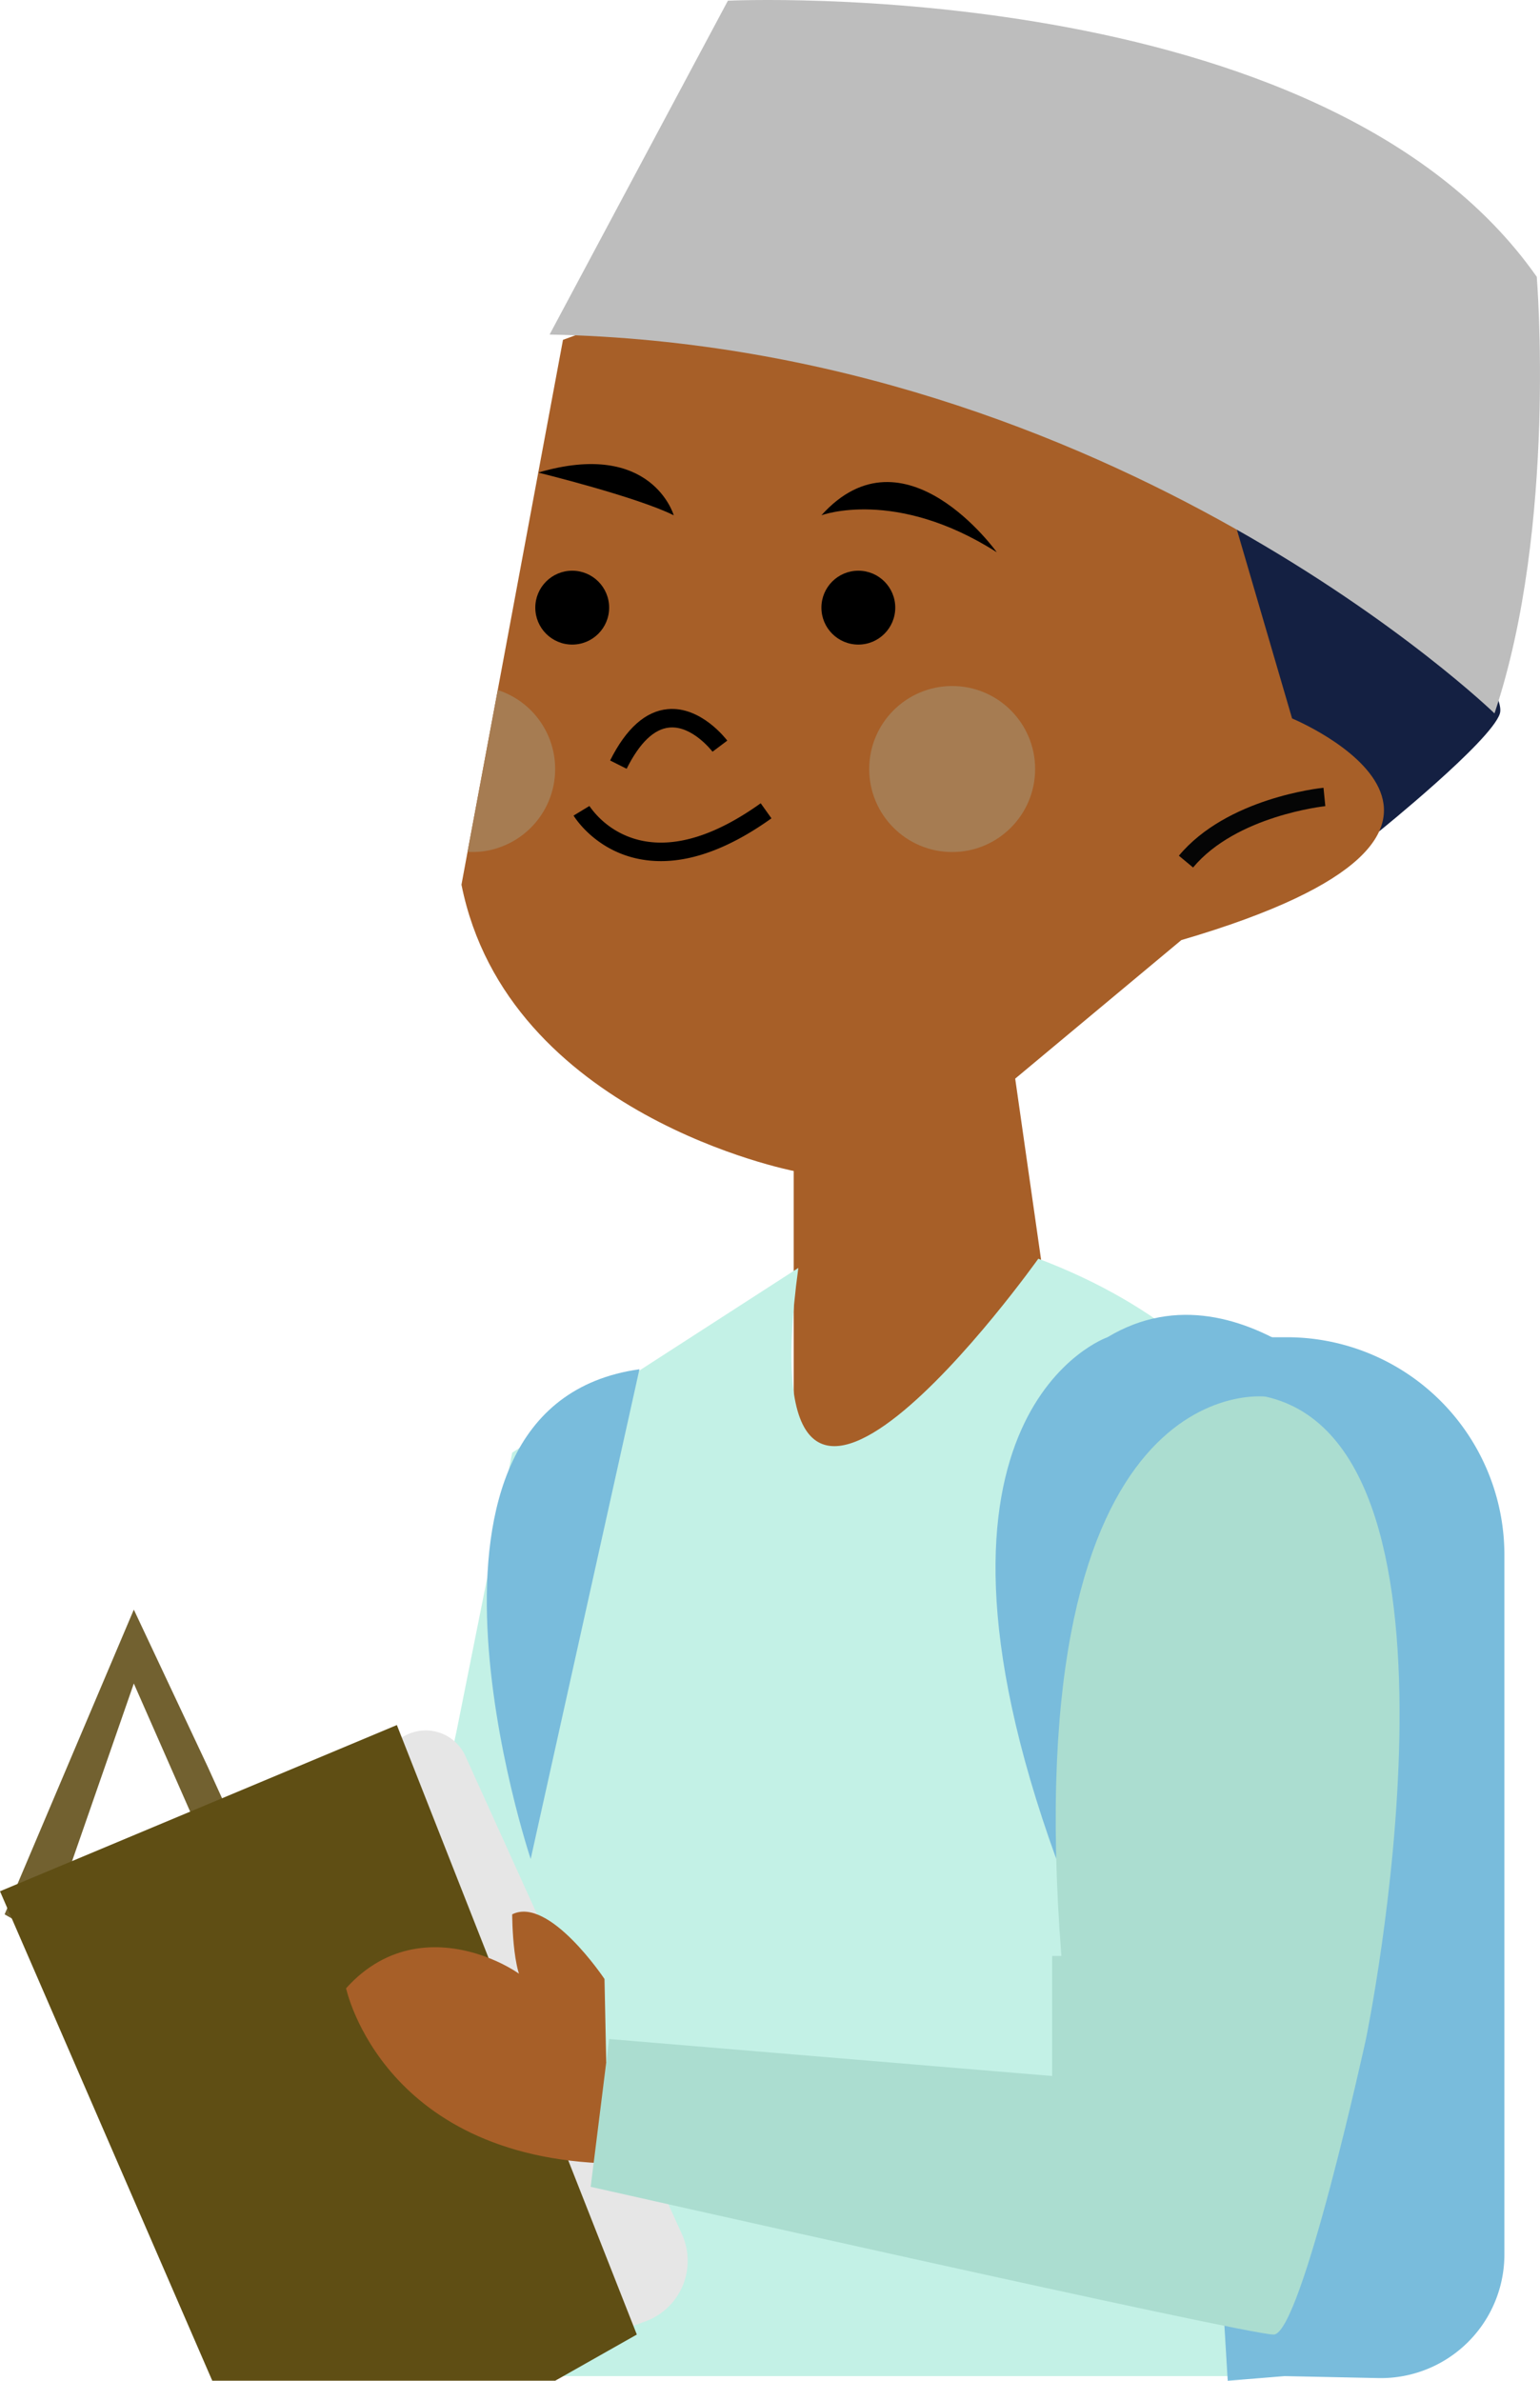 <svg xmlns="http://www.w3.org/2000/svg" viewBox="0 0 1125.36 1738.71"><defs><style>.cls-1{fill:#142042;}.cls-2{fill:#a75f28;}.cls-3{fill:#c3f1e6;}.cls-4{fill:#79bcdc;}.cls-5{fill:#e6e6e6;}.cls-6{fill:#a67c52;}.cls-7{fill:#050505;}.cls-8{fill:#726130;}.cls-9{fill:#5f4e14;}.cls-10{fill:#abddd0;}.cls-11{fill:#bdbdbd;}</style></defs><title>Asset 121</title><g id="Layer_2" data-name="Layer 2"><g id="Layer_1-2" data-name="Layer 1"><path class="cls-1" d="M886.89,319l40.47,209.08-6.75,94.42,87.24-15.36s81.37-65.57,88.12-85.81-74.19-107.91-74.19-107.91Z"/><path class="cls-2" d="M337.22,646.11C370.94,814.72,580,855.19,580,855.19v283.26h33.72L768.86,976.59l-27-188.84,121.4-101.17c276.52-80.93,80.94-161.87,80.94-161.87L863.28,248.19,613.74,174,411.41,248.19,363.73,503.94,341.67,622.1Z"/><path class="cls-3" d="M758.75,919.26S542.92,1222.76,583.39,926L374.31,1060.89l-40.46,202.34-101.17,472.1h728.4v-236S1116.2,1054.15,758.75,919.26Z"/><path class="cls-4" d="M938.69,1735.33l68.47,1.44a90.29,90.29,0,0,0,92.18-90.27V1135.62a159,159,0,0,0-159-159h-89l45.82,762.12Z"/><path class="cls-4" d="M1011.66,1044S910.49,915.89,809.33,976.59c0,0-155.85,53.95-37.46,381.06C771.87,1357.65,782.35,929.38,1011.66,1044Z"/><path d="M728.4,403.32s-67.45-94.43-128.15-27C600.25,376.34,654.21,356.1,728.4,403.32Z"/><path d="M492.34,376.34s-15.91-55.65-99-31.2C393.33,345.14,465.36,362.85,492.34,376.34Z"/><path d="M457.91,561.45c9.47-18.93,20-29.06,31.23-30.1,16.79-1.61,31.39,17.46,31.54,17.65l10.78-8.1c-.77-1-19.18-25.22-43.49-23-16.24,1.47-30.41,14.09-42.13,37.51Z"/><path d="M483,628.9c24.56,0,51.64-10.47,80.74-31.25l-7.85-11c-32.54,23.24-61.65,32.46-86.56,27.38a62.48,62.48,0,0,1-38.63-25.39l-11.56,7c.61,1,15.29,24.94,47.19,31.58A82.19,82.19,0,0,0,483,628.9Z"/><path class="cls-5" d="M445.13,1705l26.38-9.59a47.11,47.11,0,0,0,26.81-63.72l-158.23-349.2A31.82,31.82,0,0,0,292,1270.15h0a35.67,35.67,0,0,0-11.49,42.33Z"/><circle cx="627.23" cy="443.78" r="26.98"/><circle class="cls-6" cx="695.8" cy="561.64" r="60.62"/><path class="cls-6" d="M341.67,622.1a58.05,58.05,0,0,0,23.74-3.37,60.63,60.63,0,0,0-1.68-114.79Z"/><circle cx="418.15" cy="443.78" r="26.98"/><path class="cls-7" d="M871.84,633.57c31.59-37.91,96-44.75,96.65-44.82l-1.34-13.42c-2.87.29-70.59,7.5-105.68,49.61Z"/><path class="cls-4" d="M467.27,1000,387.8,1357.65S277,1026.77,467.27,1000Z"/><polygon class="cls-8" points="185.47 1364.39 151.75 1290.2 97.79 1175.55 3.37 1398.11 50.58 1425.09 43.84 1384.63 97.79 1229.5 171.98 1398.11 185.47 1364.39"/><polygon class="cls-9" points="290.01 1259.85 465.36 1704.98 405.71 1738.71 155.12 1738.71 0 1381.25 290.01 1259.85"/><path class="cls-2" d="M455.25,1506H443l-1.26-60.69s-40.47-60.7-67.45-47.22c0,0,0,54,13.49,54s-74.19-67.44-134.88,0c0,0,27,128.14,202.33,128.14S455.25,1506,455.25,1506Z"/><path class="cls-10" d="M445.13,1489.16l323.73,27v-87.68h6.75C741.88,996.82,924.91,1020,924.91,1020c162.8,36.62,73.26,469.2,73.26,469.2S951,1705,930.73,1705s-499.09-107.91-499.09-107.91Z"/><path class="cls-11" d="M1092.11,521S815.18,252.65,401.62,244.33L531.91.51S967-20.21,1123,202.17C1123,202.17,1138,384.19,1092.11,521Z"/></g></g></svg>